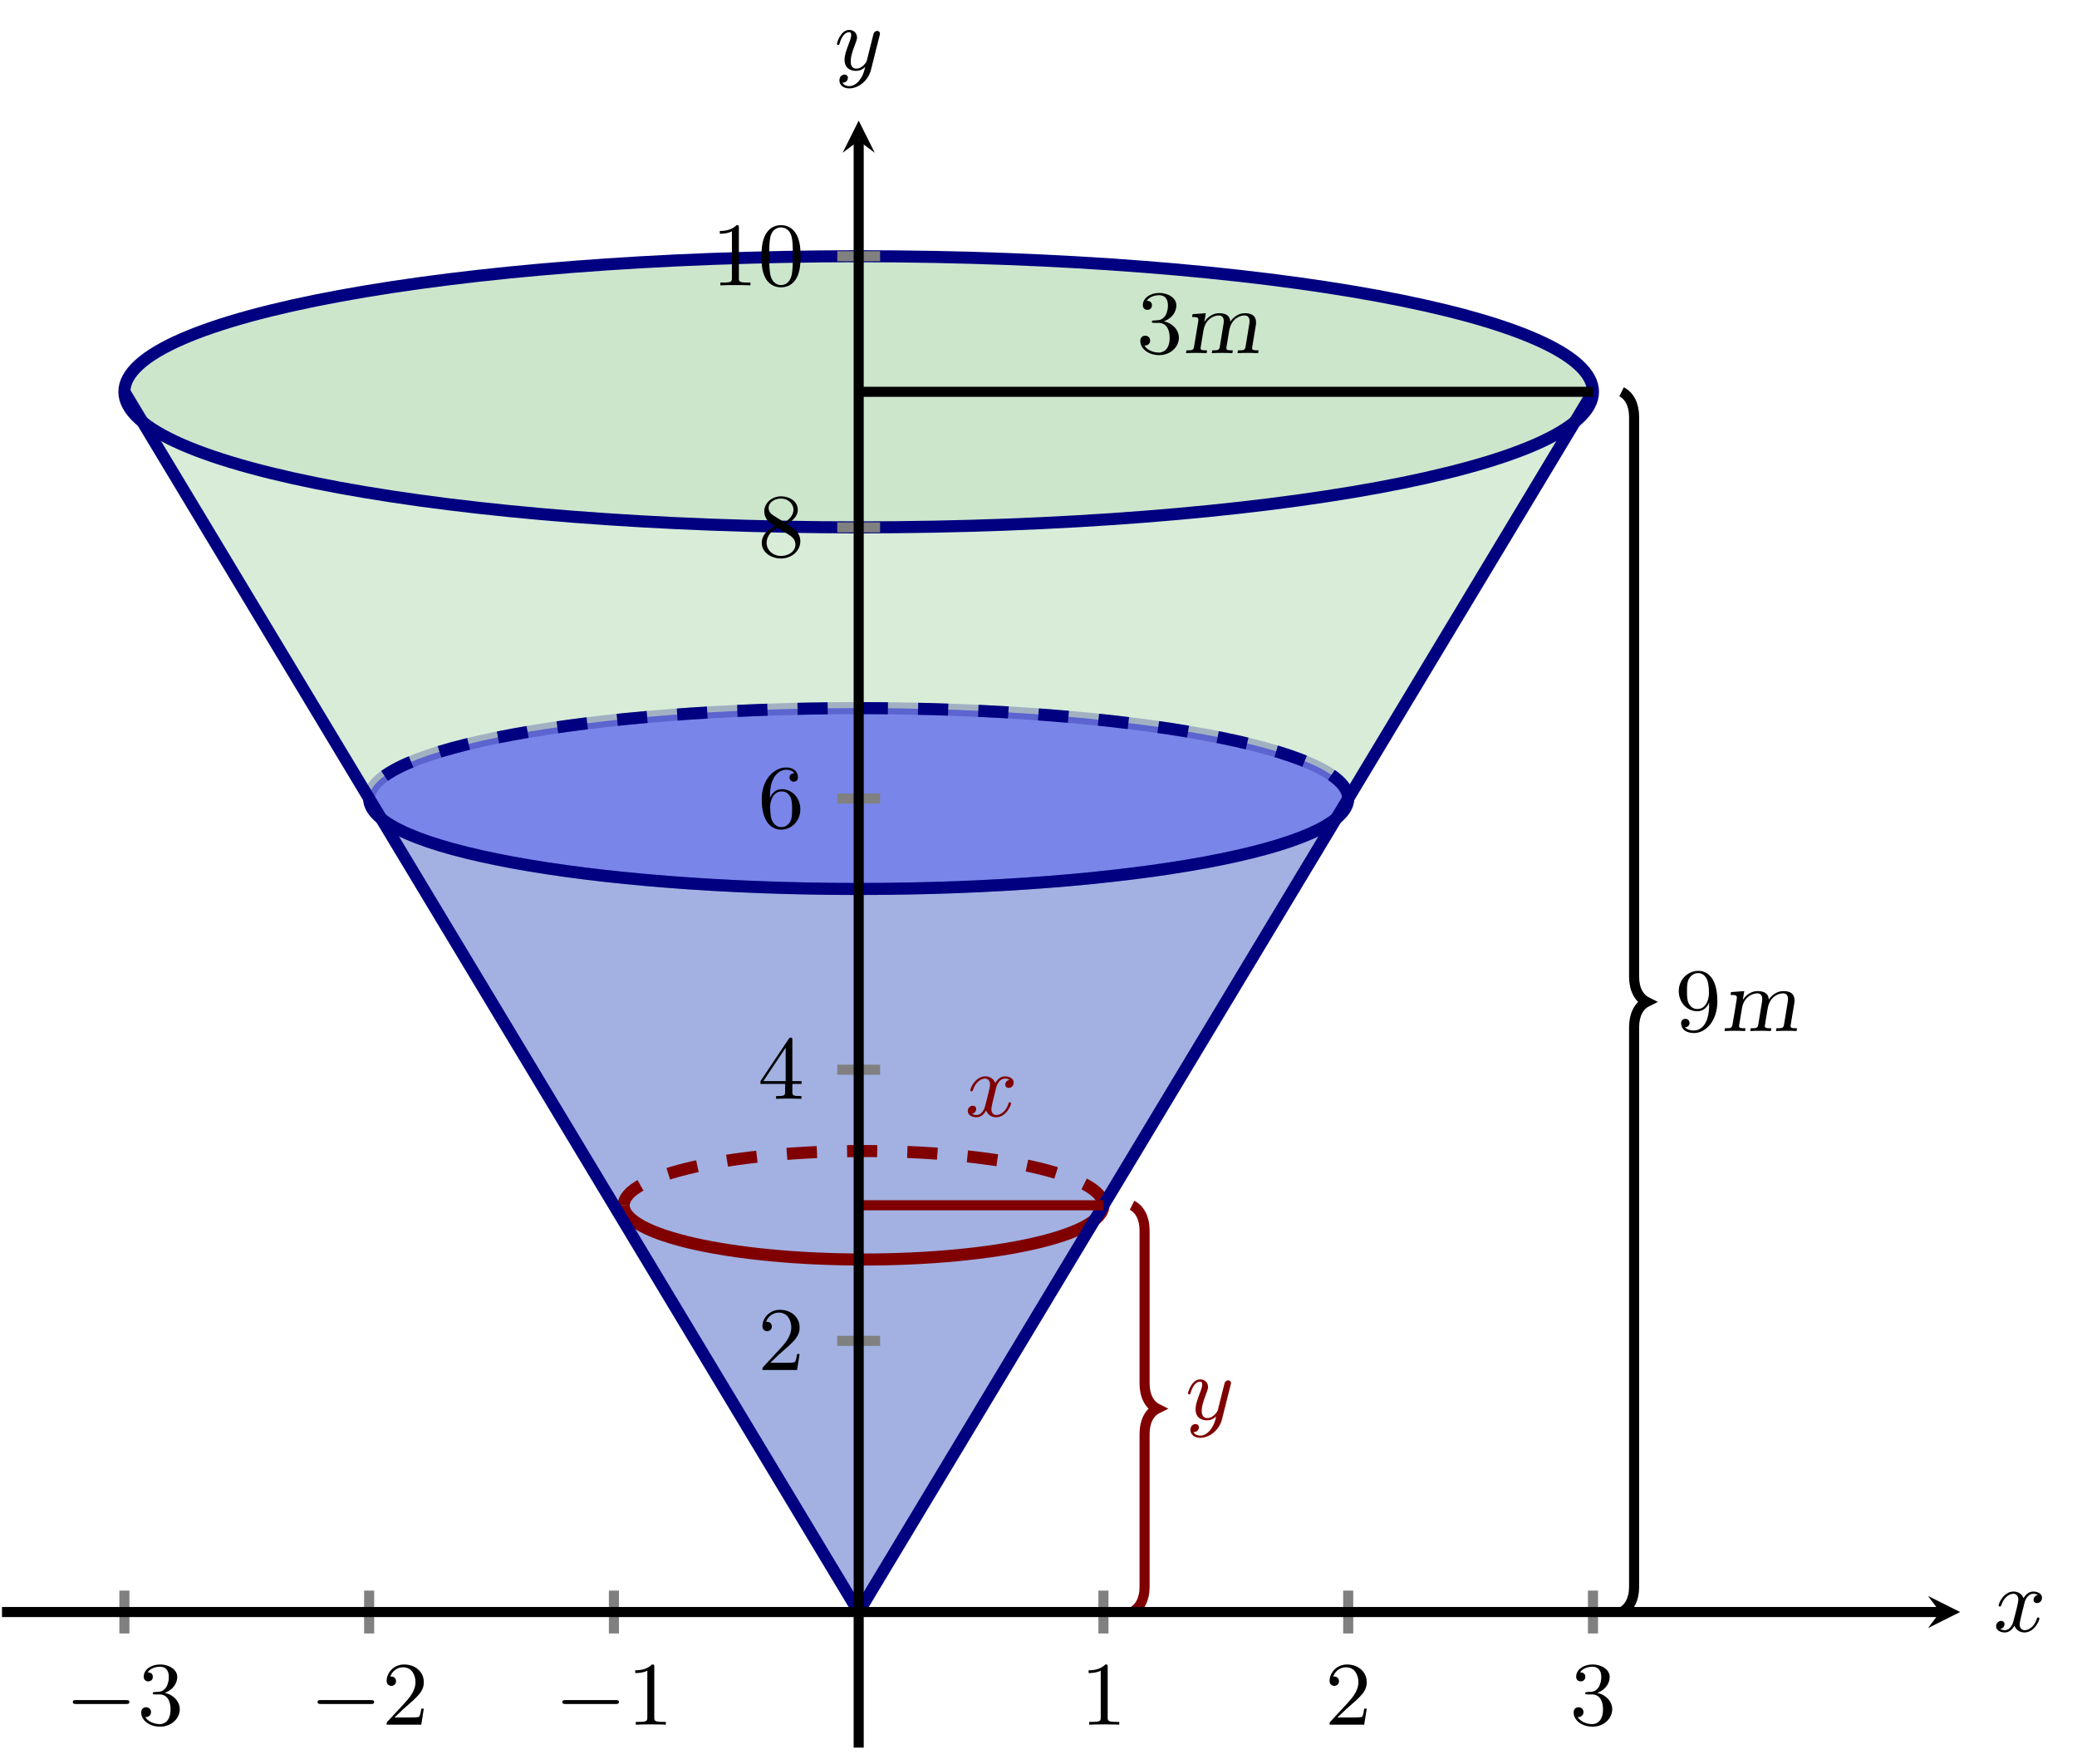 <?xml version="1.0" encoding="UTF-8" standalone="no"?>
<!DOCTYPE svg PUBLIC "-//W3C//DTD SVG 1.1//EN" "http://www.w3.org/Graphics/SVG/1.1/DTD/svg11.dtd">
<svg xmlns="http://www.w3.org/2000/svg" xmlns:xlink="http://www.w3.org/1999/xlink" version="1.1" width="206.063pt" height="174.99pt" viewBox="0 0 206.063 174.99">
<clipPath id="cp0">
<path transform="matrix(1,0,0,-1,.199,173.363)" d="M 0 0 L 194.269 0 L 194.269 161.396 L 0 161.396 Z "/>
</clipPath>
<g clip-path="url(#cp0)">
<path transform="matrix(1,0,0,-1,.199,173.363)" d="M 84.993 13.45 L 88.028 18.493 L 91.064 23.537 L 94.099 28.58 L 97.135 33.624 L 100.17 38.668 L 103.205 43.711 L 106.241 48.755 L 109.276 53.799 L 112.312 58.842 L 115.347 63.886 L 118.383 68.929 L 121.418 73.973 L 124.454 79.017 L 127.489 84.06 L 130.525 89.104 L 133.56 94.148 L 136.595 99.191 L 139.631 104.235 L 142.666 109.278 L 145.702 114.322 L 148.737 119.366 L 151.773 124.409 L 154.808 129.453 L 157.844 134.496 C 157.844 141.925 125.228 147.946 84.993 147.946 C 44.758 147.946 12.142 141.925 12.142 134.496 Z " fill="#cce6cc" fill-opacity=".5"/>
</g>
<clipPath id="cp1">
<path transform="matrix(1,0,0,-1,.199,173.363)" d="M 0 0 L 194.269 0 L 194.269 161.396 L 0 161.396 Z "/>
</clipPath>
<g clip-path="url(#cp1)">
<path transform="matrix(1,0,0,-1,.199,173.363)" d="M 12.142 134.496 L 15.187 129.436 L 18.233 124.376 L 21.279 119.315 L 24.324 114.255 L 27.37 109.194 L 30.415 104.134 L 33.461 99.073 L 36.506 94.013 L 39.552 88.953 L 42.598 83.892 L 45.643 78.832 L 48.689 73.771 L 51.734 68.711 L 54.78 63.65 L 57.825 58.59 L 60.871 53.529 L 63.917 48.469 L 66.962 43.409 L 70.008 38.348 L 73.053 33.288 L 76.099 28.227 L 79.145 23.167 L 82.19 18.106 L 85.236 13.046 L 157.844 134.496 C 157.844 127.068 125.228 121.047 84.993 121.047 C 44.758 121.047 12.142 127.068 12.142 134.496 Z " fill="#cce6cc" fill-opacity=".5"/>
</g>
<clipPath id="cp2">
<path transform="matrix(1,0,0,-1,.199,173.363)" d="M 0 0 L 194.269 0 L 194.269 161.396 L 0 161.396 Z "/>
</clipPath>
<g clip-path="url(#cp2)">
<path transform="matrix(1,0,0,-1,.199,173.363)" d="M 12.142 134.496 L 15.187 129.436 L 18.233 124.376 L 21.279 119.315 L 24.324 114.255 L 27.37 109.194 L 30.415 104.134 L 33.461 99.073 L 36.506 94.013 L 39.552 88.953 L 42.598 83.892 L 45.643 78.832 L 48.689 73.771 L 51.734 68.711 L 54.78 63.65 L 57.825 58.59 L 60.871 53.529 L 63.917 48.469 L 66.962 43.409 L 70.008 38.348 L 73.053 33.288 L 76.099 28.227 L 79.145 23.167 L 82.19 18.106 L 85.236 13.046 L 133.56 94.148 C 133.56 99.102 111.816 103.118 84.993 103.118 C 58.169 103.118 36.425 99.102 36.425 94.148 Z " fill="#0000ff" fill-opacity=".25"/>
</g>
<clipPath id="cp3">
<path transform="matrix(1,0,0,-1,.199,173.363)" d="M 0 0 L 194.269 0 L 194.269 161.396 L 0 161.396 Z "/>
</clipPath>
<g clip-path="url(#cp3)">
<path transform="matrix(1,0,0,-1,.199,173.363)" d="M 157.844 134.496 C 157.844 141.925 125.228 147.946 84.993 147.946 C 44.758 147.946 12.142 141.925 12.142 134.496 C 12.142 127.068 44.758 121.047 84.993 121.047 C 125.228 121.047 157.844 127.068 157.844 134.496 Z M 84.993 134.496 " fill="#cce6cc"/>
<path transform="matrix(1,0,0,-1,.199,173.363)" stroke-width="1.196" stroke-linecap="butt" stroke-miterlimit="10" stroke-linejoin="miter" fill="none" stroke="#000080" d="M 157.844 134.496 C 157.844 141.925 125.228 147.946 84.993 147.946 C 44.758 147.946 12.142 141.925 12.142 134.496 C 12.142 127.068 44.758 121.047 84.993 121.047 C 125.228 121.047 157.844 127.068 157.844 134.496 Z M 84.993 134.496 "/>
<g>
<path transform="matrix(1,0,0,-1,.199,173.363)" d="M 133.56 94.148 C 133.56 99.102 111.816 103.118 84.993 103.118 C 58.169 103.118 36.425 99.102 36.425 94.148 C 36.425 89.193 58.169 85.177 84.993 85.177 C 111.816 85.177 133.56 89.193 133.56 94.148 Z M 84.993 94.148 " fill="#0000ff" fill-opacity=".25"/>
<path transform="matrix(1,0,0,-1,.199,173.363)" stroke-width="1.196" stroke-linecap="butt" stroke-miterlimit="10" stroke-linejoin="miter" fill="none" stroke="#000080" stroke-opacity=".25" d="M 133.56 94.148 C 133.56 99.102 111.816 103.118 84.993 103.118 C 58.169 103.118 36.425 99.102 36.425 94.148 C 36.425 89.193 58.169 85.177 84.993 85.177 C 111.816 85.177 133.56 89.193 133.56 94.148 Z M 84.993 94.148 "/>
</g>
<path transform="matrix(1,0,0,-1,.199,173.363)" stroke-width="1.196" stroke-linecap="butt" stroke-miterlimit="10" stroke-linejoin="miter" fill="none" stroke="#000080" d="M 133.56 94.148 C 133.56 89.193 111.816 85.177 84.993 85.177 C 58.169 85.177 36.425 89.193 36.425 94.148 "/>
<path transform="matrix(1,0,0,-1,.199,173.363)" stroke-width="1.196" stroke-linecap="butt" stroke-dasharray="2.989,2.989" stroke-miterlimit="10" stroke-linejoin="miter" fill="none" stroke="#000080" d="M 133.56 94.148 C 133.56 99.102 111.816 103.118 84.993 103.118 C 58.169 103.118 36.425 99.102 36.425 94.148 "/>
<path transform="matrix(1,0,0,-1,.199,173.363)" stroke-width="1.196" stroke-linecap="butt" stroke-miterlimit="10" stroke-linejoin="miter" fill="none" stroke="#800000" d="M 109.276 53.799 C 109.276 50.827 98.622 48.419 85.478 48.419 C 72.335 48.419 61.68 50.827 61.68 53.799 "/>
<path transform="matrix(1,0,0,-1,.199,173.363)" stroke-width="1.196" stroke-linecap="butt" stroke-dasharray="2.989,2.989" stroke-miterlimit="10" stroke-linejoin="miter" fill="none" stroke="#800000" d="M 109.276 53.799 C 109.276 56.77 98.622 59.178 85.478 59.178 C 72.335 59.178 61.68 56.77 61.68 53.799 "/>
<path transform="matrix(1,0,0,-1,.199,173.363)" stroke-width="1.196" stroke-linecap="butt" stroke-miterlimit="10" stroke-linejoin="miter" fill="none" stroke="#000080" d="M 84.993 13.45 C 84.993 13.45 87.186 17.094 88.028 18.493 C 88.871 19.893 90.221 22.137 91.064 23.537 C 91.906 24.936 93.257 27.181 94.099 28.58 C 94.941 29.98 96.292 32.225 97.135 33.624 C 97.977 35.024 99.328 37.268 100.17 38.668 C 101.012 40.067 102.363 42.312 103.205 43.711 C 104.048 45.111 105.399 47.355 106.241 48.755 C 107.083 50.155 108.434 52.399 109.276 53.799 C 110.119 55.198 111.469 57.443 112.312 58.842 C 113.154 60.242 114.505 62.486 115.347 63.886 C 116.19 65.285 117.54 67.53 118.383 68.929 C 119.225 70.329 120.576 72.573 121.418 73.973 C 122.261 75.373 123.611 77.617 124.454 79.017 C 125.296 80.416 126.647 82.661 127.489 84.06 C 128.331 85.46 129.682 87.704 130.525 89.104 C 131.367 90.503 132.718 92.748 133.56 94.148 C 134.402 95.547 135.753 97.792 136.595 99.191 C 137.438 100.591 138.789 102.835 139.631 104.235 C 140.473 105.634 141.824 107.879 142.666 109.278 C 143.509 110.678 144.86 112.922 145.702 114.322 C 146.544 115.722 147.895 117.966 148.737 119.366 C 149.58 120.765 150.93 123.01 151.773 124.409 C 152.615 125.809 153.966 128.053 154.808 129.453 C 155.651 130.852 157.844 134.496 157.844 134.496 "/>
<path transform="matrix(1,0,0,-1,.199,173.363)" stroke-width="1.196" stroke-linecap="butt" stroke-miterlimit="10" stroke-linejoin="miter" fill="none" stroke="#000080" d="M 12.142 134.496 C 12.142 134.496 14.335 130.852 15.177 129.453 C 16.02 128.053 17.37 125.809 18.213 124.409 C 19.055 123.01 20.406 120.765 21.248 119.366 C 22.09 117.966 23.441 115.722 24.284 114.322 C 25.126 112.922 26.477 110.678 27.319 109.278 C 28.161 107.879 29.512 105.634 30.355 104.235 C 31.197 102.835 32.548 100.591 33.39 99.191 C 34.232 97.792 35.583 95.547 36.425 94.148 C 37.268 92.748 38.619 90.503 39.461 89.104 C 40.303 87.704 41.654 85.46 42.496 84.06 C 43.339 82.661 44.69 80.416 45.532 79.017 C 46.374 77.617 47.725 75.373 48.567 73.973 C 49.41 72.573 50.76 70.329 51.603 68.929 C 52.445 67.53 53.796 65.285 54.638 63.886 C 55.481 62.486 56.831 60.242 57.674 58.842 C 58.516 57.443 59.867 55.198 60.709 53.799 C 61.551 52.399 62.902 50.155 63.745 48.755 C 64.587 47.355 65.938 45.111 66.78 43.711 C 67.622 42.312 68.973 40.067 69.815 38.668 C 70.658 37.268 72.009 35.024 72.851 33.624 C 73.693 32.225 75.044 29.98 75.886 28.58 C 76.729 27.181 78.079 24.936 78.922 23.537 C 79.764 22.137 81.115 19.893 81.957 18.493 C 82.8 17.094 84.993 13.45 84.993 13.45 "/>
<path transform="matrix(1,0,0,-1,.199,173.363)" stroke-width="1" stroke-linecap="butt" stroke-miterlimit="10" stroke-linejoin="miter" fill="none" stroke="#800000" d="M 112.111 53.799 C 112.858 53.425 113.357 52.553 113.357 51.308 L 113.357 36.115 C 113.357 34.869 113.855 33.998 114.602 33.624 C 113.855 33.251 113.357 32.379 113.357 31.133 L 113.357 15.94 C 113.357 14.695 112.858 13.823 112.111 13.45 "/>
<symbol id="font_4_2">
<path d="M .473 .59 C .474 .595 .476 .601 .476 .607 C .476 .62 .467 .636 .445 .636 C .432 .636 .414 .628 .406 .609 C .405 .605 .395 .564 .389 .542 L .339 .342 C .331 .313 .331 .311 .329 .302 C .328 .298 .286 .219 .214 .219 C .152 .219 .152 .282 .152 .301 C .152 .346 .165 .395 .208 .507 C .216 .53 .222 .544 .222 .563 C .222 .612 .185 .647 .136 .647 C .04 .647 0 .505 0 .493 C 0 .484 .007 .481 .014 .481 C .025 .481 .026 .487 .03 .5 C .051 .574 .091 .622 .133 .622 C .157 .622 .157 .603 .157 .589 C .157 .572 .153 .554 .144 .53 C .097 .406 .084 .364 .084 .316 C .084 .205 .174 .194 .211 .194 C .26 .194 .295 .22 .313 .238 C .3 .187 .289 .142 .25 .092 C .22 .052 .18 .025 .136 .025 C .108 .025 .075 .035 .061 .063 C .114 .063 .121 .107 .121 .117 C .121 .139 .105 .153 .083 .153 C .059 .153 .027 .134 .027 .088 C .027 .036 .073 0 .136 0 C .238 0 .347 .087 .376 .204 L .473 .59 Z "/>
</symbol>
<use xlink:href="#font_4_2" transform="matrix(8.966,0,0,-8.966,117.862,142.635)" fill="#800000"/>
<symbol id="font_4_1">
<path d="M .462 .415 C .425 .408 .414 .376 .414 .361 C .414 .342 .428 .325 .453 .325 C .481 .325 .508 .349 .508 .384 C .508 .43 .458 .453 .411 .453 C .351 .453 .316 .4 .304 .379 C .285 .428 .241 .453 .193 .453 C .086 .453 .028 .325 .028 .299 C .028 .29 .035 .287 .042 .287 C .051 .287 .054 .292 .056 .298 C .087 .397 .153 .428 .191 .428 C .22 .428 .246 .409 .246 .362 C .246 .326 .203 .166 .19 .118 C .182 .087 .152 .025 .097 .025 C .077 .025 .056 .032 .046 .038 C .073 .043 .093 .066 .093 .092 C .093 .117 .074 .128 .055 .128 C .026 .128 0 .103 0 .069 C 0 .02 .054 0 .096 0 C .154 0 .188 .048 .203 .075 C .228 .009 .287 0 .314 0 C .422 0 .479 .13 .479 .154 C .479 .159 .476 .166 .466 .166 C .455 .166 .454 .162 .449 .147 C .427 .075 .369 .025 .317 .025 C .288 .025 .261 .043 .261 .091 C .261 .113 .275 .168 .284 .206 C .288 .224 .315 .332 .317 .339 C .329 .375 .359 .428 .41 .428 C .428 .428 .447 .425 .462 .415 Z "/>
</symbol>
<use xlink:href="#font_4_1" transform="matrix(8.966,0,0,-8.966,96.016,110.834)" fill="#800000"/>
<symbol id="font_5_4">
<path d="M .262 .374 C .355 .409 .399 .482 .399 .551 C .399 .628 .314 .688 .21 .688 C .106 .688 .028 .629 .028 .553 C .028 .52 .05 .501 .079 .501 C .108 .501 .129 .522 .129 .551 C .129 .586 .105 .601 .071 .601 C .097 .643 .158 .663 .207 .663 C .29 .663 .306 .597 .306 .55 C .306 .52 .3 .472 .275 .434 C .244 .389 .209 .387 .18 .385 C .155 .383 .153 .383 .145 .383 C .136 .382 .128 .381 .128 .37 C .128 .357 .136 .357 .153 .357 L .2 .357 C .287 .357 .325 .287 .325 .192 C .325 .064 .257 .028 .206 .028 C .187 .028 .09 .033 .045 .107 C .081 .102 .109 .127 .109 .161 C .109 .194 .084 .215 .055 .215 C .03 .215 0 .2 0 .158 C 0 .069 .093 0 .209 0 C .334 0 .427 .09 .427 .192 C .427 .279 .358 .353 .262 .374 Z "/>
</symbol>
<use xlink:href="#font_5_4" transform="matrix(8.966,0,0,-8.966,113.131,35.229)"/>
<symbol id="font_6_1">
<path d="M .772 .306 C .774 .316 .775 .324 .775 .339 C .775 .415 .725 .442 .653 .442 C .555 .442 .5 .364 .49 .348 C .486 .434 .409 .442 .368 .442 C .271 .442 .217 .367 .204 .347 L .203 .347 L .219 .442 L .072 .431 L .067 .4 C .126 .4 .137 .394 .137 .367 C .137 .362 .137 .36 .134 .343 L .089 .072 C .082 .031 .067 .031 .005 .031 C .004 .023 .001 .009 0 0 C .046 .002 .069 .003 .114 .003 C .162 .003 .175 .002 .228 0 L .233 .031 C .183 .031 .161 .031 .161 .057 C .161 .06 .168 .098 .171 .118 C .174 .138 .185 .204 .193 .25 C .216 .386 .317 .417 .361 .417 C .396 .417 .418 .4 .418 .352 C .418 .344 .417 .337 .416 .329 L .374 .072 C .367 .031 .352 .031 .29 .031 C .289 .023 .286 .009 .285 0 C .331 .002 .354 .003 .399 .003 C .447 .003 .46 .002 .513 0 L .518 .031 C .468 .031 .446 .031 .446 .057 C .446 .06 .453 .098 .456 .118 C .459 .138 .47 .204 .478 .25 C .501 .386 .602 .417 .646 .417 C .681 .417 .703 .4 .703 .352 C .703 .344 .702 .337 .701 .329 L .659 .072 C .652 .031 .637 .031 .575 .031 C .574 .023 .571 .009 .57 0 C .616 .002 .639 .003 .684 .003 C .732 .003 .745 .002 .798 0 L .803 .031 C .753 .031 .731 .031 .731 .057 C .731 .06 .731 .061 .734 .077 L .772 .306 Z "/>
</symbol>
<use xlink:href="#font_6_1" transform="matrix(8.966,0,0,-8.966,117.667,35.032)"/>
<path transform="matrix(1,0,0,-1,.199,173.363)" stroke-width="1" stroke-linecap="butt" stroke-miterlimit="10" stroke-linejoin="miter" fill="none" stroke="#000000" d="M 160.679 134.496 C 161.426 134.123 161.924 133.251 161.924 132.006 L 161.924 76.464 C 161.924 75.218 162.422 74.347 163.169 73.973 C 162.422 73.599 161.924 72.728 161.924 71.482 L 161.924 15.94 C 161.924 14.695 161.426 13.823 160.679 13.45 "/>
<symbol id="font_5_8">
<path d="M .336 .337 L .336 .315 C .336 .071 .225 .028 .168 .028 C .145 .028 .094 .032 .068 .065 L .072 .065 C .08 .063 .119 .071 .119 .111 C .119 .137 .101 .157 .073 .157 C .045 .157 .026 .139 .026 .109 C .026 .043 .079 0 .169 0 C .298 0 .427 .132 .427 .351 C .427 .622 .307 .688 .217 .688 C .102 .688 0 .595 0 .464 C 0 .337 .092 .241 .205 .241 C .278 .241 .318 .294 .336 .337 M .207 .266 C .191 .266 .142 .266 .11 .328 C .091 .366 .091 .415 .091 .463 C .091 .511 .091 .561 .112 .599 C .142 .65 .181 .663 .217 .663 C .285 .663 .312 .594 .316 .584 C .33 .547 .334 .486 .334 .443 C .334 .37 .301 .266 .207 .266 Z "/>
</symbol>
<use xlink:href="#font_5_8" transform="matrix(8.966,0,0,-8.966,166.554,102.477)"/>
<use xlink:href="#font_6_1" transform="matrix(8.966,0,0,-8.966,171.09,102.28)"/>
<path transform="matrix(1,0,0,-1,.199,173.363)" stroke-width="1" stroke-linecap="butt" stroke-miterlimit="10" stroke-linejoin="miter" fill="none" stroke="#800000" d="M 84.993 53.799 L 109.276 53.799 "/>
<path transform="matrix(1,0,0,-1,.199,173.363)" stroke-width="1" stroke-linecap="butt" stroke-miterlimit="10" stroke-linejoin="miter" fill="none" stroke="#000000" d="M 84.993 134.496 L 157.844 134.496 "/>
</g>
<symbol id="font_7_1">
<path d="M .589 0 C .607 0 .626 0 .626 .022 C .626 .043 .606 .043 .589 .043 L .037 .043 C .02 .043 0 .043 0 .022 C 0 0 .019 0 .037 0 L .589 0 Z "/>
</symbol>
<use xlink:href="#font_7_1" transform="matrix(8.966,0,0,-8.966,7.224,169.035)"/>
<use xlink:href="#font_5_4" transform="matrix(8.966,0,0,-8.966,14.007,171.285)"/>
<use xlink:href="#font_7_1" transform="matrix(8.966,0,0,-8.966,31.508,169.035)"/>
<symbol id="font_5_3">
<path d="M .411 .177 L .383 .177 C .381 .164 .373 .105 .36 .089 C .354 .08 .285 .08 .265 .08 L .087 .08 L .186 .174 C .35 .316 .411 .369 .411 .471 C .411 .586 .316 .666 .193 .666 C .078 .666 0 .575 0 .484 C 0 .434 .043 .429 .052 .429 C .074 .429 .104 .445 .104 .481 C .104 .511 .083 .533 .052 .533 C .047 .533 .044 .533 .04 .532 C .064 .603 .128 .635 .182 .635 C .284 .635 .319 .54 .319 .471 C .319 .369 .242 .286 .194 .234 L .011 .036 C 0 .025 0 .023 0 0 L .383 0 L .411 .177 Z "/>
</symbol>
<use xlink:href="#font_5_3" transform="matrix(8.966,0,0,-8.966,38.361,171.088)"/>
<use xlink:href="#font_7_1" transform="matrix(8.966,0,0,-8.966,55.791,169.035)"/>
<symbol id="font_5_2">
<path d="M .211 .639 C .211 .664 .21 .666 .185 .666 C .123 .602 .031 .602 0 .602 L 0 .571 C .019 .571 .08 .571 .134 .597 L .134 .08 C .134 .043 .131 .031 .038 .031 L .006 .031 L .006 0 C .042 .003 .131 .003 .172 .003 C .213 .003 .303 .003 .339 0 L .339 .031 L .307 .031 C .214 .031 .211 .043 .211 .08 L .211 .639 Z "/>
</symbol>
<use xlink:href="#font_5_2" transform="matrix(8.966,0,0,-8.966,63.021,171.088)"/>
<use xlink:href="#font_5_2" transform="matrix(8.966,0,0,-8.966,108.004,171.088)"/>
<use xlink:href="#font_5_3" transform="matrix(8.966,0,0,-8.966,131.911,171.088)"/>
<use xlink:href="#font_5_4" transform="matrix(8.966,0,0,-8.966,156.123,171.285)"/>
<use xlink:href="#font_5_3" transform="matrix(8.966,0,0,-8.966,75.644,135.903)"/>
<symbol id="font_5_5">
<path d="M 0 .196 L 0 .165 L .273 .165 L .273 .079 C .273 .042 .27 .031 .195 .031 L .173 .031 L .173 0 C .236 .003 .306 .003 .313 .003 C .318 .003 .39 .003 .453 0 L .453 .031 L .431 .031 C .356 .031 .353 .042 .353 .079 L .353 .165 L .455 .165 L .455 .196 L .353 .196 L .353 .65 C .353 .67 .353 .677 .334 .677 C .322 .677 .321 .676 .312 .662 L 0 .196 M .032 .196 L .279 .566 L .279 .196 L .032 .196 Z "/>
</symbol>
<use xlink:href="#font_5_5" transform="matrix(8.966,0,0,-8.966,75.447,109.004)"/>
<symbol id="font_5_6">
<path d="M .091 .353 C .091 .455 .102 .512 .129 .564 C .149 .605 .198 .663 .272 .663 C .292 .663 .338 .659 .361 .623 C .324 .623 .308 .604 .308 .577 C .308 .551 .326 .531 .354 .531 C .382 .531 .401 .549 .401 .579 C .401 .635 .361 .688 .27 .688 C .141 .688 0 .561 0 .338 C 0 .067 .122 0 .216 0 C .327 0 .427 .093 .427 .225 C .427 .352 .335 .448 .222 .448 C .162 .448 .119 .413 .091 .353 M .215 .028 C .158 .028 .125 .075 .113 .104 C .094 .149 .093 .232 .093 .248 C .093 .315 .124 .423 .22 .423 C .236 .423 .285 .423 .317 .361 C .336 .323 .336 .274 .336 .226 C .336 .178 .336 .129 .317 .092 C .286 .035 .242 .028 .215 .028 Z "/>
</symbol>
<use xlink:href="#font_5_6" transform="matrix(8.966,0,0,-8.966,75.573,82.302)"/>
<symbol id="font_5_7">
<path d="M .129 .476 C .099 .495 .076 .522 .076 .559 C .076 .624 .146 .663 .212 .663 C .289 .663 .351 .609 .351 .539 C .351 .469 .291 .423 .251 .4 L .129 .476 M .276 .384 C .326 .408 .399 .458 .399 .539 C .399 .633 .305 .688 .215 .688 C .11 .688 .028 .613 .028 .521 C .028 .483 .042 .447 .066 .418 C .083 .399 .089 .395 .147 .358 C .059 .316 0 .255 0 .173 C 0 .067 .105 0 .213 0 C .329 0 .427 .082 .427 .19 C .427 .287 .353 .335 .328 .351 C .317 .359 .288 .377 .276 .384 M .174 .341 L .3 .263 C .323 .248 .373 .216 .373 .155 C .373 .076 .293 .028 .214 .028 C .127 .028 .054 .09 .054 .173 C .054 .245 .104 .305 .174 .341 Z "/>
</symbol>
<use xlink:href="#font_5_7" transform="matrix(8.966,0,0,-8.966,75.573,55.403)"/>
<symbol id="font_5_1">
<path d="M .433 .342 C .433 .409 .43 .495 .395 .57 C .351 .664 .275 .688 .217 .688 C .157 .688 .081 .664 .037 .568 C .005 .499 0 .418 0 .342 C 0 .277 .002 .18 .045 .101 C .092 .016 .17 0 .216 0 C .281 0 .355 .028 .397 .12 C .427 .187 .433 .262 .433 .342 M .217 .025 C .187 .025 .115 .039 .096 .152 C .086 .211 .086 .297 .086 .354 C .086 .422 .086 .501 .098 .556 C .118 .645 .182 .663 .216 .663 C .254 .663 .317 .643 .336 .55 C .347 .495 .347 .417 .347 .354 C .347 .292 .347 .208 .337 .149 C .316 .035 .242 .025 .217 .025 Z "/>
</symbol>
<use xlink:href="#font_5_2" transform="matrix(8.966,0,0,-8.966,71.413,28.307)"/>
<use xlink:href="#font_5_1" transform="matrix(8.966,0,0,-8.966,75.546,28.504)"/>
<use xlink:href="#font_4_1" transform="matrix(8.966,0,0,-8.966,198.037,161.94)"/>
<use xlink:href="#font_4_2" transform="matrix(8.966,0,0,-8.966,83.037,8.77)"/>
<path transform="matrix(1,0,0,-1,.199,173.363)" stroke-width="1" stroke-linecap="butt" stroke-miterlimit="10" stroke-linejoin="miter" fill="none" stroke="#808080" d="M 12.142 11.323 L 12.142 15.576 M 36.425 11.323 L 36.425 15.576 M 60.709 11.323 L 60.709 15.576 M 109.276 11.323 L 109.276 15.576 M 133.56 11.323 L 133.56 15.576 M 157.844 11.323 L 157.844 15.576 "/>
<path transform="matrix(1,0,0,-1,.199,173.363)" stroke-width="1" stroke-linecap="butt" stroke-miterlimit="10" stroke-linejoin="miter" fill="none" stroke="#808080" d="M 82.867 40.349 L 87.119 40.349 M 82.867 67.248 L 87.119 67.248 M 82.867 94.148 L 87.119 94.148 M 82.867 121.047 L 87.119 121.047 M 82.867 147.946 L 87.119 147.946 "/>
<path transform="matrix(1,0,0,-1,.199,173.363)" stroke-width="1" stroke-linecap="butt" stroke-miterlimit="10" stroke-linejoin="miter" fill="none" stroke="#000000" d="M 0 13.45 L 192.277 13.45 "/>
<path transform="matrix(1,0,0,-1,192.476,159.913)" d="M 1.993 0 L -1.196 1.594 L 0 0 L -1.196 -1.594 "/>
<path transform="matrix(1,0,0,-1,.199,173.363)" stroke-width="1" stroke-linecap="butt" stroke-miterlimit="10" stroke-linejoin="miter" fill="none" stroke="#000000" d="M 84.993 0 L 84.993 159.403 "/>
<path transform="matrix(0,-1,-1,-0,85.192,13.96)" d="M 1.993 0 L -1.196 1.594 L 0 0 L -1.196 -1.594 "/>
</svg>
